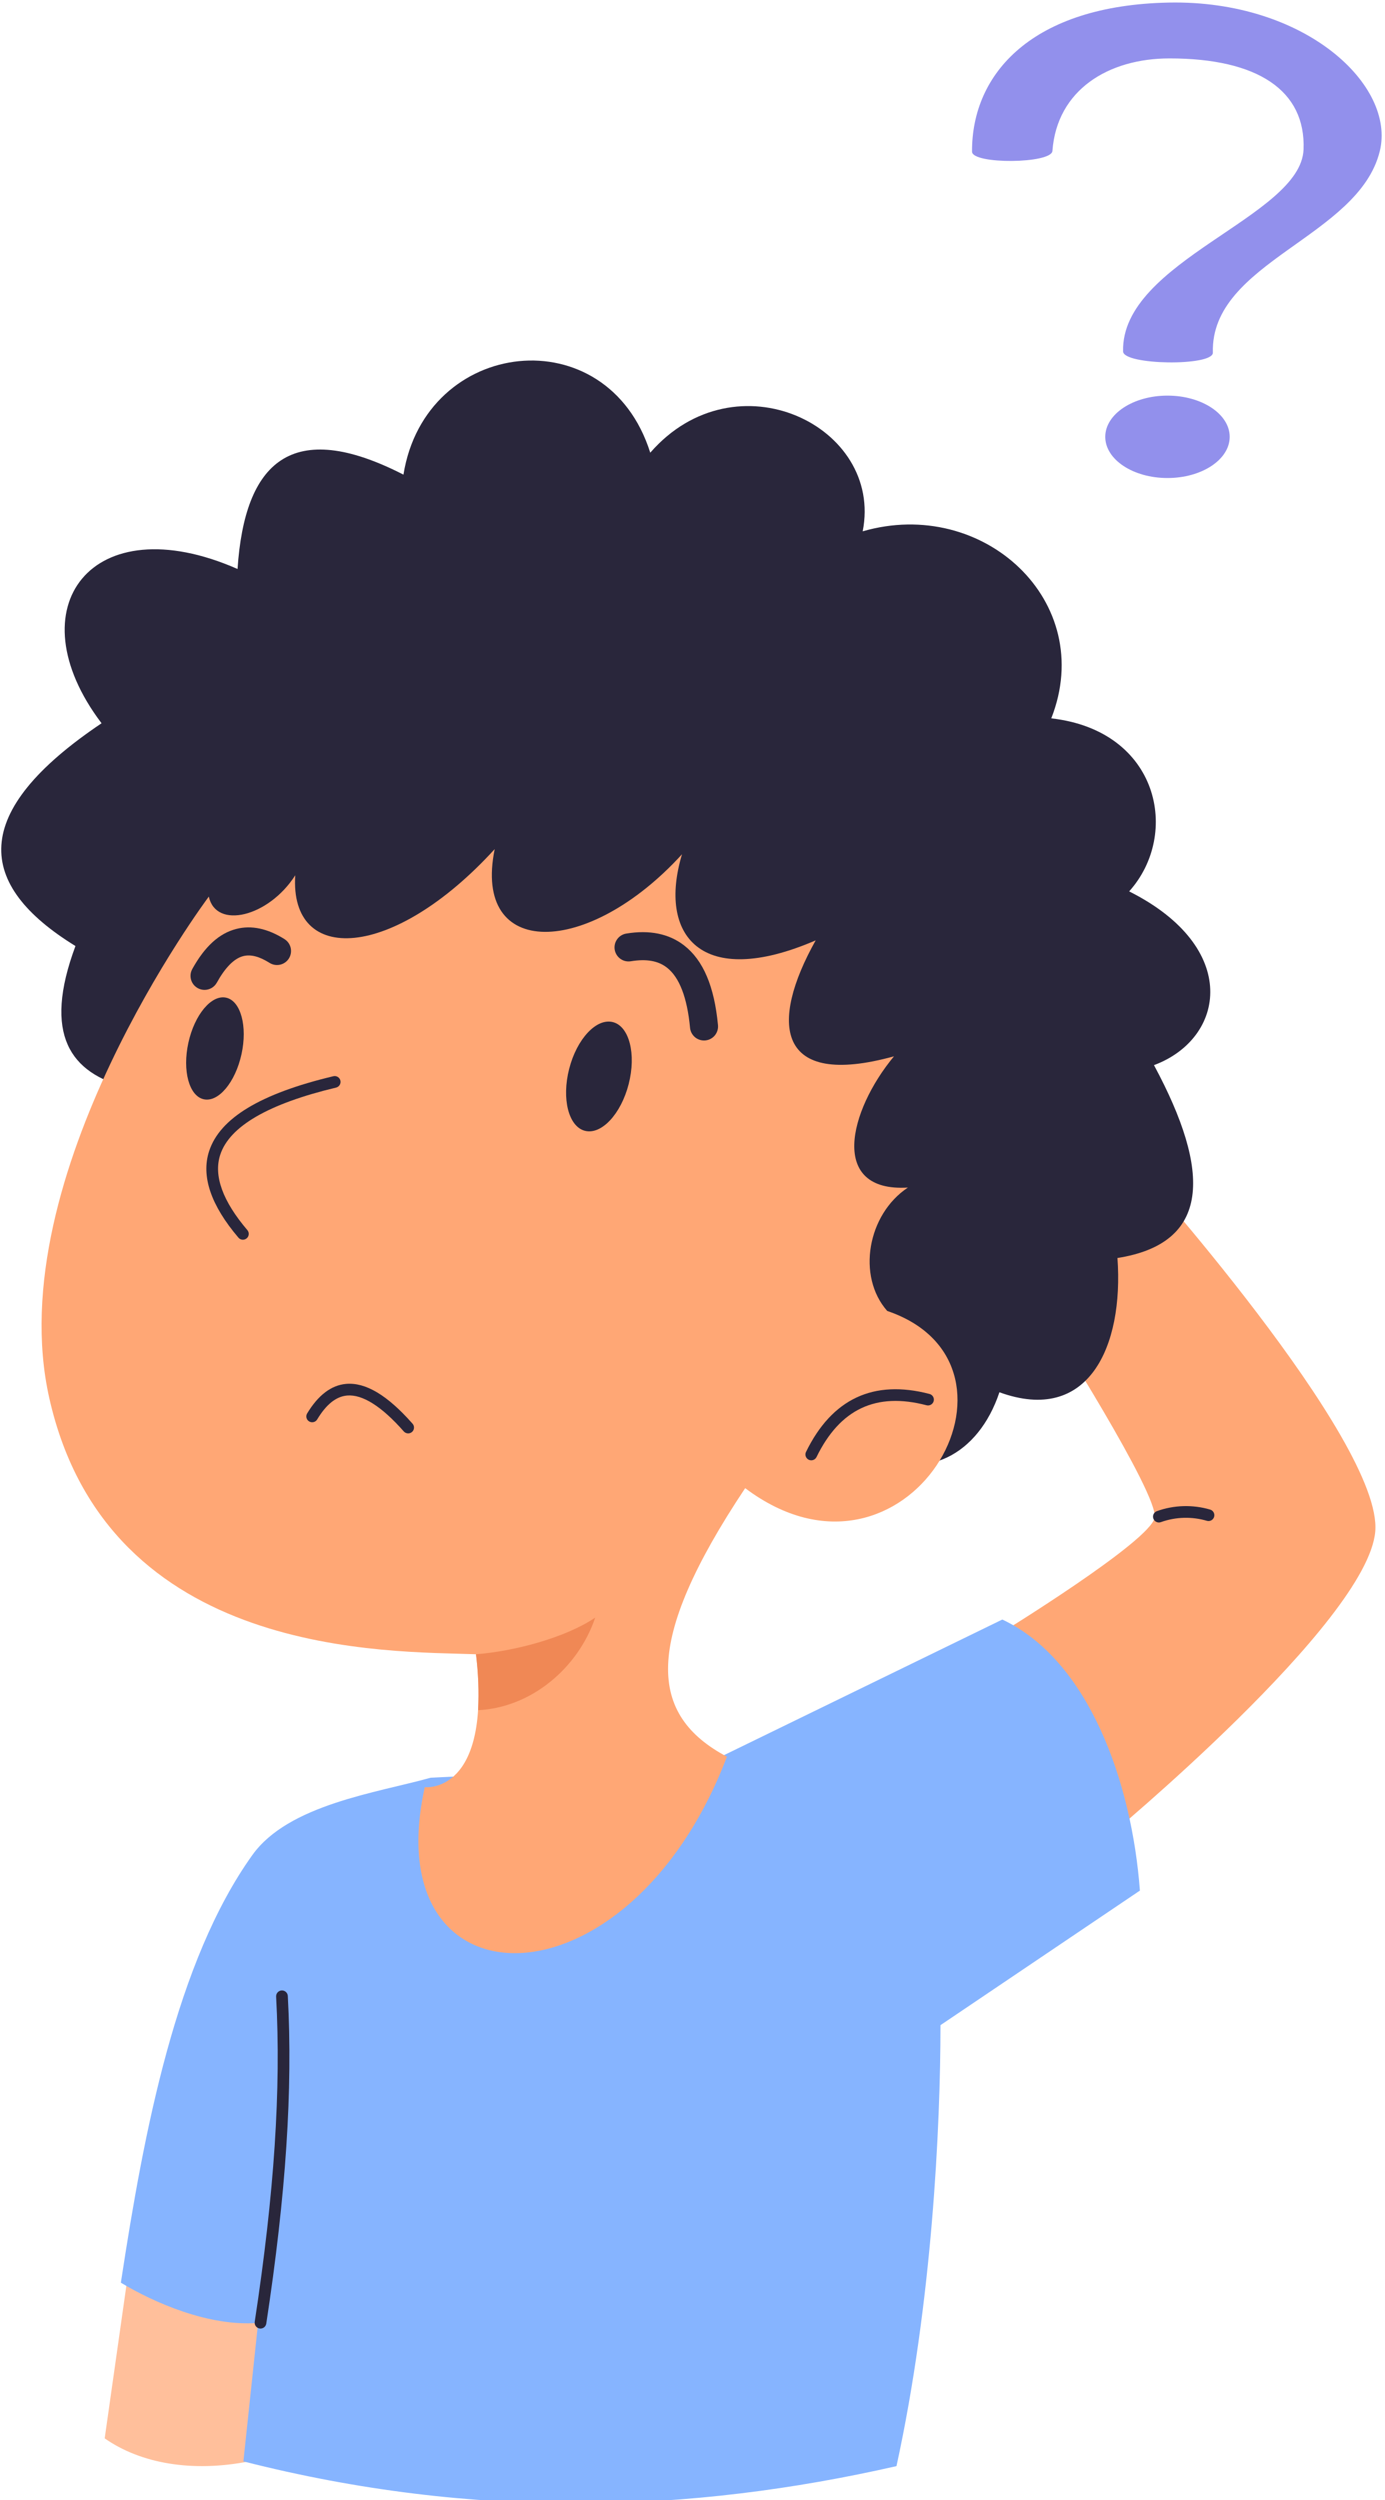 <svg width="194" height="350" viewBox="0 0 194 350" fill="none" xmlns="http://www.w3.org/2000/svg">
<g clip-path="url(#clip0_321_36)">
<path fill-rule="evenodd" clip-rule="evenodd" d="M139.834 228.838C139.834 228.838 161.193 215.749 161.735 212.448C162.278 209.148 146.989 185.185 146.989 185.185L158.699 162.725C158.699 162.725 193.723 201.691 192.635 214.399C191.546 227.107 154.956 257.344 154.956 257.344C154.956 257.344 139.528 228.936 139.834 228.838Z" fill="#FFA775"/>
<path d="M162.328 213.134C162.136 213.134 161.951 213.067 161.803 212.945C161.656 212.822 161.556 212.652 161.521 212.463C161.486 212.275 161.519 212.08 161.613 211.913C161.707 211.747 161.856 211.618 162.036 211.55C164.431 210.687 167.039 210.606 169.482 211.32C169.587 211.347 169.685 211.394 169.771 211.458C169.857 211.523 169.929 211.604 169.984 211.696C170.039 211.789 170.074 211.891 170.09 211.997C170.105 212.104 170.099 212.212 170.072 212.317C170.046 212.42 169.999 212.518 169.934 212.604C169.87 212.69 169.789 212.762 169.696 212.818C169.604 212.873 169.501 212.908 169.395 212.924C169.288 212.939 169.18 212.933 169.076 212.906C166.959 212.279 164.696 212.34 162.616 213.08C162.524 213.115 162.427 213.133 162.328 213.134Z" fill="#29263B"/>
<path fill-rule="evenodd" clip-rule="evenodd" d="M17.876 318.741L14.664 341.346C19.701 344.876 26.906 346.129 34.861 344.575L37.224 324.38L17.878 318.741H17.876Z" fill="#FFBF9B"/>
<path fill-rule="evenodd" clip-rule="evenodd" d="M60.338 248.862C52.773 250.971 40.416 252.618 35.355 259.678C24.706 274.542 20.181 298.207 16.93 319.555C21.507 322.312 29.255 325.739 36.152 325.183L34.092 344.572C66.59 352.836 96.766 351.785 125.573 345.234C130.564 322.364 131.732 297.745 131.735 283.503L159.669 264.664C158.539 249.492 152.506 232.399 140.396 226.72L98.802 246.975L60.338 248.862Z" fill="#86B4FF"/>
<path d="M36.49 325.976C36.448 325.976 36.407 325.974 36.366 325.967C36.151 325.934 35.958 325.817 35.829 325.643C35.701 325.468 35.647 325.249 35.679 325.035C38.427 307.001 39.379 292.534 38.678 279.504C38.673 279.397 38.688 279.29 38.724 279.188C38.76 279.087 38.815 278.993 38.887 278.913C38.959 278.833 39.046 278.768 39.143 278.722C39.24 278.675 39.345 278.648 39.452 278.643C39.56 278.637 39.668 278.653 39.769 278.689C39.871 278.724 39.964 278.78 40.044 278.851C40.124 278.923 40.189 279.01 40.236 279.107C40.282 279.204 40.309 279.309 40.314 279.416C41.021 292.561 40.063 307.133 37.299 325.281C37.27 325.475 37.172 325.651 37.023 325.779C36.874 325.906 36.685 325.976 36.49 325.976Z" fill="#29263B"/>
<path fill-rule="evenodd" clip-rule="evenodd" d="M17.857 152.262C9.867 150.238 5.947 144.858 10.569 132.435C-3.374 123.866 -4.376 113.74 14.227 101.25C1.939 85.052 12.87 70.689 33.273 79.653C34.268 64.648 40.866 58.436 56.513 66.445C59.579 47.257 85.062 44.296 91.083 63.374C103.055 49.63 123.76 59.654 120.838 74.382C137.719 69.477 153.69 84.194 147.254 100.563C162.381 102.277 165.358 116.791 158.164 124.786C173.806 132.639 171.648 145.386 161.64 149.109C169.723 164.114 169.554 174.054 156.524 176.108C157.42 188.561 152.436 199.436 139.991 194.903C137.035 203.761 129.496 207.463 122.128 203.442L17.857 152.262Z" fill="#29263B"/>
<path fill-rule="evenodd" clip-rule="evenodd" d="M29.25 125.515C29.25 125.515 -0.09 164.574 6.898 195.694C15.109 232.259 54.496 231.128 66.675 231.58C68.967 251.29 59.501 250.187 59.501 250.187C52.559 281.446 87.949 282.273 101.823 245.921C90.912 240.131 89.917 230.02 104.378 208.329C126.978 225.301 146.637 191.132 124.275 183.519C119.993 178.671 121.501 169.998 127.172 166.248C116.114 166.921 118.855 155.543 125.223 147.874C108.692 152.442 107.754 143.23 114.255 131.642C98.163 138.587 92.129 130.913 95.531 119.586C82.338 134.054 66.143 134.333 69.292 118.868C55.049 134.466 40.546 135.157 41.356 122.534C37.607 128.394 30.25 130.135 29.248 125.513L29.25 125.515Z" fill="#FFA775"/>
<path fill-rule="evenodd" clip-rule="evenodd" d="M83.376 226.449C79.172 229.294 71.914 231.182 66.672 231.579C67.002 234.175 67.099 236.797 66.964 239.411C74.353 239.053 80.946 233.589 83.376 226.449Z" fill="#F08855"/>
<path d="M113.636 204.429C113.498 204.429 113.361 204.394 113.239 204.326C113.118 204.259 113.016 204.162 112.942 204.044C112.868 203.927 112.826 203.792 112.819 203.653C112.812 203.514 112.84 203.377 112.901 203.252C116.535 195.816 122.354 193.089 130.199 195.14C130.409 195.195 130.588 195.331 130.698 195.519C130.808 195.706 130.839 195.93 130.783 196.14C130.729 196.35 130.592 196.529 130.404 196.638C130.217 196.748 129.993 196.779 129.783 196.724C122.702 194.87 117.665 197.242 114.373 203.97C114.306 204.108 114.201 204.224 114.071 204.305C113.94 204.386 113.79 204.429 113.636 204.429Z" fill="#29263B"/>
<path d="M34.023 173.553C33.904 173.553 33.787 173.527 33.678 173.477C33.571 173.426 33.475 173.353 33.398 173.261C29.529 168.72 28.149 164.643 29.293 161.146C30.804 156.523 36.495 153.093 46.692 150.661C46.797 150.636 46.905 150.631 47.012 150.648C47.118 150.666 47.22 150.703 47.311 150.759C47.403 150.816 47.483 150.89 47.545 150.976C47.609 151.063 47.654 151.162 47.679 151.267C47.704 151.371 47.708 151.48 47.691 151.586C47.674 151.692 47.637 151.794 47.581 151.885C47.524 151.977 47.45 152.057 47.363 152.119C47.276 152.183 47.177 152.228 47.072 152.253C37.61 154.51 32.151 157.673 30.85 161.653C29.895 164.571 31.172 168.122 34.646 172.201C34.747 172.32 34.813 172.465 34.834 172.62C34.855 172.775 34.832 172.933 34.766 173.075C34.701 173.216 34.596 173.337 34.465 173.42C34.333 173.505 34.179 173.55 34.023 173.55V173.553Z" fill="#29263B"/>
<path d="M57.172 200.663C57.056 200.663 56.94 200.638 56.834 200.59C56.728 200.542 56.634 200.473 56.558 200.385C53.446 196.855 50.757 195.175 48.614 195.361C47.068 195.502 45.694 196.601 44.417 198.728C44.302 198.907 44.121 199.035 43.913 199.083C43.706 199.132 43.487 199.097 43.305 198.987C43.121 198.878 42.989 198.701 42.934 198.495C42.88 198.288 42.908 198.07 43.013 197.884C44.557 195.317 46.392 193.919 48.466 193.731C51.201 193.487 54.261 195.304 57.786 199.304C57.891 199.422 57.959 199.568 57.982 199.723C58.005 199.879 57.983 200.038 57.919 200.182C57.853 200.325 57.748 200.447 57.616 200.532C57.483 200.617 57.329 200.663 57.172 200.663Z" fill="#29263B"/>
<path d="M98.611 145.66C98.122 145.659 97.651 145.477 97.289 145.147C96.927 144.818 96.702 144.367 96.656 143.88C96.256 139.637 95.16 136.798 93.4 135.443C92.173 134.494 90.525 134.21 88.363 134.567C87.849 134.652 87.321 134.529 86.898 134.225C86.474 133.922 86.188 133.462 86.104 132.948C86.019 132.434 86.142 131.907 86.446 131.484C86.75 131.06 87.21 130.775 87.724 130.691C90.974 130.156 93.692 130.708 95.802 132.332C98.496 134.408 100.056 138.065 100.57 143.512C100.619 144.03 100.46 144.547 100.127 144.949C99.795 145.35 99.317 145.603 98.798 145.652C98.735 145.657 98.672 145.66 98.611 145.66Z" fill="#29263B"/>
<path d="M28.649 138.576C28.307 138.576 27.971 138.486 27.674 138.316C27.377 138.146 27.129 137.902 26.956 137.607C26.783 137.313 26.689 136.978 26.685 136.637C26.68 136.294 26.765 135.957 26.931 135.658C28.684 132.493 30.704 130.656 33.097 130.042C35.214 129.499 37.487 129.98 39.853 131.47C40.293 131.748 40.605 132.189 40.72 132.697C40.834 133.205 40.743 133.737 40.466 134.177C40.188 134.618 39.747 134.93 39.239 135.045C38.731 135.161 38.198 135.071 37.757 134.794C36.322 133.89 35.122 133.58 34.074 133.846C32.803 134.172 31.557 135.422 30.371 137.561C30.201 137.868 29.952 138.124 29.649 138.303C29.346 138.482 29.001 138.576 28.649 138.576Z" fill="#29263B"/>
<path fill-rule="evenodd" clip-rule="evenodd" d="M85.85 143.085C88.148 143.677 89.135 147.564 88.059 151.765C86.983 155.965 84.234 158.893 81.936 158.304C79.638 157.715 78.651 153.825 79.726 149.624C80.802 145.424 83.549 142.497 85.85 143.086V143.085Z" fill="#29263B"/>
<path fill-rule="evenodd" clip-rule="evenodd" d="M31.673 139.665C33.724 140.116 34.689 143.669 33.824 147.594C32.959 151.519 30.593 154.339 28.541 153.887C26.488 153.434 25.525 149.882 26.39 145.96C27.255 142.037 29.622 139.213 31.673 139.665Z" fill="#29263B"/>
<path fill-rule="evenodd" clip-rule="evenodd" d="M136.155 21.228C136.102 10.26 144.629 0.738 163.717 0.36C182.804 -0.018 195.546 11.927 193.266 21.178C190.289 33.247 169.55 36.636 169.888 49.366C169.939 51.303 157.312 51.128 157.312 49.19C157.02 36.509 182.206 30.382 182.59 20.941C182.923 12.664 176.156 8.177 163.82 8.177C155.25 8.177 148.046 12.588 147.414 21.128C147.306 22.933 136.164 23.034 136.155 21.227V21.228Z" fill="#9290EC"/>
<path fill-rule="evenodd" clip-rule="evenodd" d="M163.53 55.383C168.341 55.383 172.246 57.967 172.246 61.152C172.246 64.336 168.341 66.919 163.53 66.919C158.719 66.919 154.816 64.335 154.816 61.152C154.816 57.969 158.721 55.383 163.53 55.383H163.53Z" fill="#9290EC"/>
</g>
<defs>
<clipPath id="clip0_321_36">
<rect width="194" height="350" fill="white"/>
</clipPath>
</defs>
</svg>
